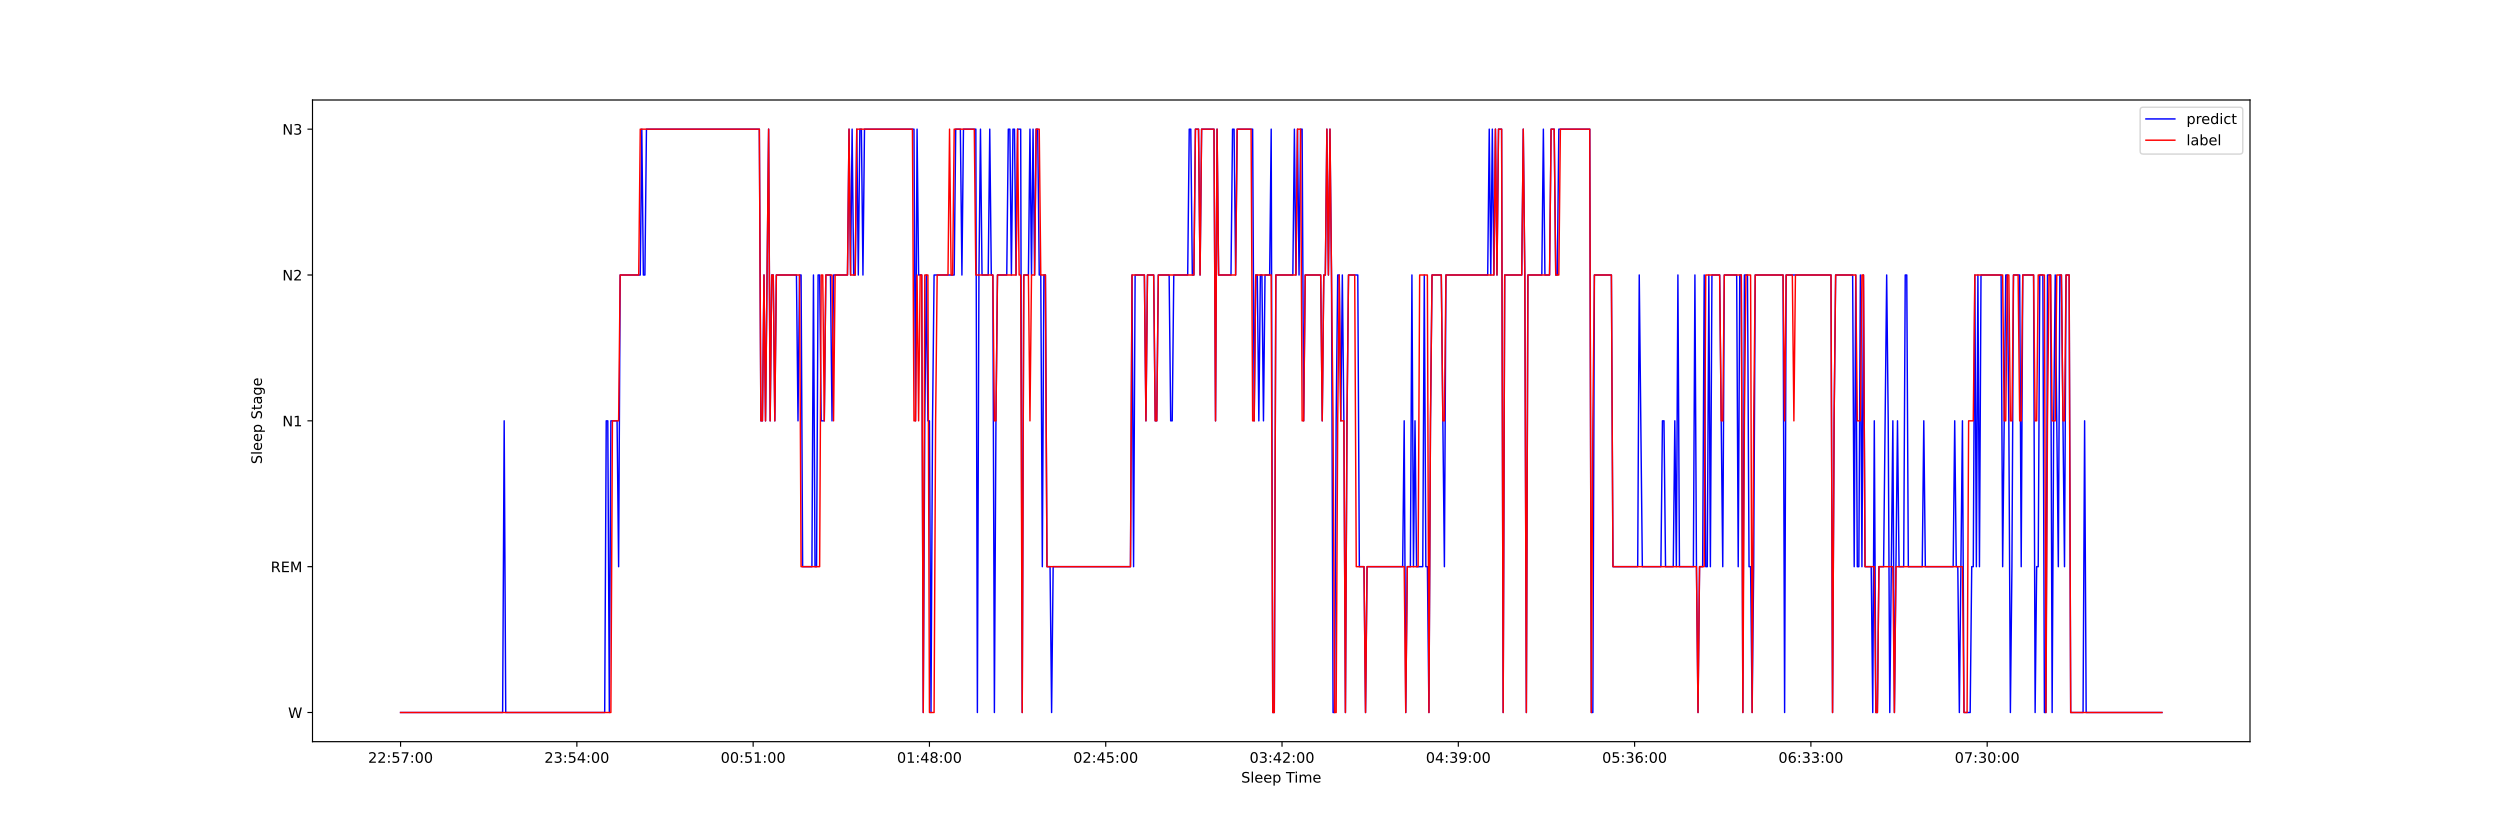 <?xml version="1.0" encoding="utf-8" standalone="no"?>
<!DOCTYPE svg PUBLIC "-//W3C//DTD SVG 1.1//EN"
  "http://www.w3.org/Graphics/SVG/1.1/DTD/svg11.dtd">
<!-- Created with matplotlib (https://matplotlib.org/) -->
<svg height="576pt" version="1.1" viewBox="0 0 1728 576" width="1728pt" xmlns="http://www.w3.org/2000/svg" xmlns:xlink="http://www.w3.org/1999/xlink">
 <defs>
  <style type="text/css">*{stroke-linecap:butt;stroke-linejoin:round;}</style>
 </defs>
 <g id="figure_1">
  <g id="patch_1">
   <path d="M 0 576 
L 1728 576 
L 1728 0 
L 0 0 
z
" style="fill:#ffffff;"/>
  </g>
  <g id="axes_1">
   <g id="patch_2">
    <path d="M 216 512.64 
L 1555.2 512.64 
L 1555.2 69.12 
L 216 69.12 
z
" style="fill:#ffffff;"/>
   </g>
   <g id="matplotlib.axis_1">
    <g id="xtick_1">
     <g id="line2d_1">
      <defs>
       <path d="M 0 0 
L 0 3.5 
" id="m6df518c365" style="stroke:#000000;stroke-width:0.8;"/>
      </defs>
      <g>
       <use style="stroke:#000000;stroke-width:0.8;" x="276.873" xlink:href="#m6df518c365" y="512.64"/>
      </g>
     </g>
     <g id="text_1">
      <!-- 22:57:00 -->
      <g transform="translate(254.416 527.238)scale(0.1 -0.1)">
       <defs>
        <path d="M 19.188 8.297 
L 53.609 8.297 
L 53.609 0 
L 7.328 0 
L 7.328 8.297 
Q 12.938 14.109 22.625 23.891 
Q 32.328 33.688 34.812 36.531 
Q 39.547 41.844 41.422 45.531 
Q 43.312 49.219 43.312 52.781 
Q 43.312 58.594 39.234 62.25 
Q 35.156 65.922 28.609 65.922 
Q 23.969 65.922 18.812 64.312 
Q 13.672 62.703 7.812 59.422 
L 7.812 69.391 
Q 13.766 71.781 18.938 73 
Q 24.125 74.219 28.422 74.219 
Q 39.75 74.219 46.484 68.547 
Q 53.219 62.891 53.219 53.422 
Q 53.219 48.922 51.531 44.891 
Q 49.859 40.875 45.406 35.406 
Q 44.188 33.984 37.641 27.219 
Q 31.109 20.453 19.188 8.297 
z
" id="DejaVuSans-50"/>
        <path d="M 11.719 12.406 
L 22.016 12.406 
L 22.016 0 
L 11.719 0 
z
M 11.719 51.703 
L 22.016 51.703 
L 22.016 39.312 
L 11.719 39.312 
z
" id="DejaVuSans-58"/>
        <path d="M 10.797 72.906 
L 49.516 72.906 
L 49.516 64.594 
L 19.828 64.594 
L 19.828 46.734 
Q 21.969 47.469 24.109 47.828 
Q 26.266 48.188 28.422 48.188 
Q 40.625 48.188 47.75 41.5 
Q 54.891 34.812 54.891 23.391 
Q 54.891 11.625 47.562 5.094 
Q 40.234 -1.422 26.906 -1.422 
Q 22.312 -1.422 17.547 -0.641 
Q 12.797 0.141 7.719 1.703 
L 7.719 11.625 
Q 12.109 9.234 16.797 8.062 
Q 21.484 6.891 26.703 6.891 
Q 35.156 6.891 40.078 11.328 
Q 45.016 15.766 45.016 23.391 
Q 45.016 31 40.078 35.438 
Q 35.156 39.891 26.703 39.891 
Q 22.75 39.891 18.812 39.016 
Q 14.891 38.141 10.797 36.281 
z
" id="DejaVuSans-53"/>
        <path d="M 8.203 72.906 
L 55.078 72.906 
L 55.078 68.703 
L 28.609 0 
L 18.312 0 
L 43.219 64.594 
L 8.203 64.594 
z
" id="DejaVuSans-55"/>
        <path d="M 31.781 66.406 
Q 24.172 66.406 20.328 58.906 
Q 16.5 51.422 16.5 36.375 
Q 16.5 21.391 20.328 13.891 
Q 24.172 6.391 31.781 6.391 
Q 39.453 6.391 43.281 13.891 
Q 47.125 21.391 47.125 36.375 
Q 47.125 51.422 43.281 58.906 
Q 39.453 66.406 31.781 66.406 
z
M 31.781 74.219 
Q 44.047 74.219 50.516 64.516 
Q 56.984 54.828 56.984 36.375 
Q 56.984 17.969 50.516 8.266 
Q 44.047 -1.422 31.781 -1.422 
Q 19.531 -1.422 13.062 8.266 
Q 6.594 17.969 6.594 36.375 
Q 6.594 54.828 13.062 64.516 
Q 19.531 74.219 31.781 74.219 
z
" id="DejaVuSans-48"/>
       </defs>
       <use xlink:href="#DejaVuSans-50"/>
       <use x="63.623" xlink:href="#DejaVuSans-50"/>
       <use x="127.246" xlink:href="#DejaVuSans-58"/>
       <use x="160.938" xlink:href="#DejaVuSans-53"/>
       <use x="224.561" xlink:href="#DejaVuSans-55"/>
       <use x="288.184" xlink:href="#DejaVuSans-58"/>
       <use x="321.875" xlink:href="#DejaVuSans-48"/>
       <use x="385.498" xlink:href="#DejaVuSans-48"/>
      </g>
     </g>
    </g>
    <g id="xtick_2">
     <g id="line2d_2">
      <g>
       <use style="stroke:#000000;stroke-width:0.8;" x="398.725" xlink:href="#m6df518c365" y="512.64"/>
      </g>
     </g>
     <g id="text_2">
      <!-- 23:54:00 -->
      <g transform="translate(376.269 527.238)scale(0.1 -0.1)">
       <defs>
        <path d="M 40.578 39.312 
Q 47.656 37.797 51.625 33 
Q 55.609 28.219 55.609 21.188 
Q 55.609 10.406 48.188 4.484 
Q 40.766 -1.422 27.094 -1.422 
Q 22.516 -1.422 17.656 -0.516 
Q 12.797 0.391 7.625 2.203 
L 7.625 11.719 
Q 11.719 9.328 16.594 8.109 
Q 21.484 6.891 26.812 6.891 
Q 36.078 6.891 40.938 10.547 
Q 45.797 14.203 45.797 21.188 
Q 45.797 27.641 41.281 31.266 
Q 36.766 34.906 28.719 34.906 
L 20.219 34.906 
L 20.219 43.016 
L 29.109 43.016 
Q 36.375 43.016 40.234 45.922 
Q 44.094 48.828 44.094 54.297 
Q 44.094 59.906 40.109 62.906 
Q 36.141 65.922 28.719 65.922 
Q 24.656 65.922 20.016 65.031 
Q 15.375 64.156 9.812 62.312 
L 9.812 71.094 
Q 15.438 72.656 20.344 73.438 
Q 25.25 74.219 29.594 74.219 
Q 40.828 74.219 47.359 69.109 
Q 53.906 64.016 53.906 55.328 
Q 53.906 49.266 50.438 45.094 
Q 46.969 40.922 40.578 39.312 
z
" id="DejaVuSans-51"/>
        <path d="M 37.797 64.312 
L 12.891 25.391 
L 37.797 25.391 
z
M 35.203 72.906 
L 47.609 72.906 
L 47.609 25.391 
L 58.016 25.391 
L 58.016 17.188 
L 47.609 17.188 
L 47.609 0 
L 37.797 0 
L 37.797 17.188 
L 4.891 17.188 
L 4.891 26.703 
z
" id="DejaVuSans-52"/>
       </defs>
       <use xlink:href="#DejaVuSans-50"/>
       <use x="63.623" xlink:href="#DejaVuSans-51"/>
       <use x="127.246" xlink:href="#DejaVuSans-58"/>
       <use x="160.938" xlink:href="#DejaVuSans-53"/>
       <use x="224.561" xlink:href="#DejaVuSans-52"/>
       <use x="288.184" xlink:href="#DejaVuSans-58"/>
       <use x="321.875" xlink:href="#DejaVuSans-48"/>
       <use x="385.498" xlink:href="#DejaVuSans-48"/>
      </g>
     </g>
    </g>
    <g id="xtick_3">
     <g id="line2d_3">
      <g>
       <use style="stroke:#000000;stroke-width:0.8;" x="520.577" xlink:href="#m6df518c365" y="512.64"/>
      </g>
     </g>
     <g id="text_3">
      <!-- 00:51:00 -->
      <g transform="translate(498.121 527.238)scale(0.1 -0.1)">
       <defs>
        <path d="M 12.406 8.297 
L 28.516 8.297 
L 28.516 63.922 
L 10.984 60.406 
L 10.984 69.391 
L 28.422 72.906 
L 38.281 72.906 
L 38.281 8.297 
L 54.391 8.297 
L 54.391 0 
L 12.406 0 
z
" id="DejaVuSans-49"/>
       </defs>
       <use xlink:href="#DejaVuSans-48"/>
       <use x="63.623" xlink:href="#DejaVuSans-48"/>
       <use x="127.246" xlink:href="#DejaVuSans-58"/>
       <use x="160.938" xlink:href="#DejaVuSans-53"/>
       <use x="224.561" xlink:href="#DejaVuSans-49"/>
       <use x="288.184" xlink:href="#DejaVuSans-58"/>
       <use x="321.875" xlink:href="#DejaVuSans-48"/>
       <use x="385.498" xlink:href="#DejaVuSans-48"/>
      </g>
     </g>
    </g>
    <g id="xtick_4">
     <g id="line2d_4">
      <g>
       <use style="stroke:#000000;stroke-width:0.8;" x="642.43" xlink:href="#m6df518c365" y="512.64"/>
      </g>
     </g>
     <g id="text_4">
      <!-- 01:48:00 -->
      <g transform="translate(619.974 527.238)scale(0.1 -0.1)">
       <defs>
        <path d="M 31.781 34.625 
Q 24.75 34.625 20.719 30.859 
Q 16.703 27.094 16.703 20.516 
Q 16.703 13.922 20.719 10.156 
Q 24.75 6.391 31.781 6.391 
Q 38.812 6.391 42.859 10.172 
Q 46.922 13.969 46.922 20.516 
Q 46.922 27.094 42.891 30.859 
Q 38.875 34.625 31.781 34.625 
z
M 21.922 38.812 
Q 15.578 40.375 12.031 44.719 
Q 8.5 49.078 8.5 55.328 
Q 8.5 64.062 14.719 69.141 
Q 20.953 74.219 31.781 74.219 
Q 42.672 74.219 48.875 69.141 
Q 55.078 64.062 55.078 55.328 
Q 55.078 49.078 51.531 44.719 
Q 48 40.375 41.703 38.812 
Q 48.828 37.156 52.797 32.312 
Q 56.781 27.484 56.781 20.516 
Q 56.781 9.906 50.312 4.234 
Q 43.844 -1.422 31.781 -1.422 
Q 19.734 -1.422 13.25 4.234 
Q 6.781 9.906 6.781 20.516 
Q 6.781 27.484 10.781 32.312 
Q 14.797 37.156 21.922 38.812 
z
M 18.312 54.391 
Q 18.312 48.734 21.844 45.562 
Q 25.391 42.391 31.781 42.391 
Q 38.141 42.391 41.719 45.562 
Q 45.312 48.734 45.312 54.391 
Q 45.312 60.062 41.719 63.234 
Q 38.141 66.406 31.781 66.406 
Q 25.391 66.406 21.844 63.234 
Q 18.312 60.062 18.312 54.391 
z
" id="DejaVuSans-56"/>
       </defs>
       <use xlink:href="#DejaVuSans-48"/>
       <use x="63.623" xlink:href="#DejaVuSans-49"/>
       <use x="127.246" xlink:href="#DejaVuSans-58"/>
       <use x="160.938" xlink:href="#DejaVuSans-52"/>
       <use x="224.561" xlink:href="#DejaVuSans-56"/>
       <use x="288.184" xlink:href="#DejaVuSans-58"/>
       <use x="321.875" xlink:href="#DejaVuSans-48"/>
       <use x="385.498" xlink:href="#DejaVuSans-48"/>
      </g>
     </g>
    </g>
    <g id="xtick_5">
     <g id="line2d_5">
      <g>
       <use style="stroke:#000000;stroke-width:0.8;" x="764.282" xlink:href="#m6df518c365" y="512.64"/>
      </g>
     </g>
     <g id="text_5">
      <!-- 02:45:00 -->
      <g transform="translate(741.826 527.238)scale(0.1 -0.1)">
       <use xlink:href="#DejaVuSans-48"/>
       <use x="63.623" xlink:href="#DejaVuSans-50"/>
       <use x="127.246" xlink:href="#DejaVuSans-58"/>
       <use x="160.938" xlink:href="#DejaVuSans-52"/>
       <use x="224.561" xlink:href="#DejaVuSans-53"/>
       <use x="288.184" xlink:href="#DejaVuSans-58"/>
       <use x="321.875" xlink:href="#DejaVuSans-48"/>
       <use x="385.498" xlink:href="#DejaVuSans-48"/>
      </g>
     </g>
    </g>
    <g id="xtick_6">
     <g id="line2d_6">
      <g>
       <use style="stroke:#000000;stroke-width:0.8;" x="886.134" xlink:href="#m6df518c365" y="512.64"/>
      </g>
     </g>
     <g id="text_6">
      <!-- 03:42:00 -->
      <g transform="translate(863.678 527.238)scale(0.1 -0.1)">
       <use xlink:href="#DejaVuSans-48"/>
       <use x="63.623" xlink:href="#DejaVuSans-51"/>
       <use x="127.246" xlink:href="#DejaVuSans-58"/>
       <use x="160.938" xlink:href="#DejaVuSans-52"/>
       <use x="224.561" xlink:href="#DejaVuSans-50"/>
       <use x="288.184" xlink:href="#DejaVuSans-58"/>
       <use x="321.875" xlink:href="#DejaVuSans-48"/>
       <use x="385.498" xlink:href="#DejaVuSans-48"/>
      </g>
     </g>
    </g>
    <g id="xtick_7">
     <g id="line2d_7">
      <g>
       <use style="stroke:#000000;stroke-width:0.8;" x="1007.987" xlink:href="#m6df518c365" y="512.64"/>
      </g>
     </g>
     <g id="text_7">
      <!-- 04:39:00 -->
      <g transform="translate(985.531 527.238)scale(0.1 -0.1)">
       <defs>
        <path d="M 10.984 1.516 
L 10.984 10.5 
Q 14.703 8.734 18.5 7.812 
Q 22.312 6.891 25.984 6.891 
Q 35.75 6.891 40.891 13.453 
Q 46.047 20.016 46.781 33.406 
Q 43.953 29.203 39.594 26.953 
Q 35.25 24.703 29.984 24.703 
Q 19.047 24.703 12.672 31.312 
Q 6.297 37.938 6.297 49.422 
Q 6.297 60.641 12.938 67.422 
Q 19.578 74.219 30.609 74.219 
Q 43.266 74.219 49.922 64.516 
Q 56.594 54.828 56.594 36.375 
Q 56.594 19.141 48.406 8.859 
Q 40.234 -1.422 26.422 -1.422 
Q 22.703 -1.422 18.891 -0.688 
Q 15.094 0.047 10.984 1.516 
z
M 30.609 32.422 
Q 37.25 32.422 41.125 36.953 
Q 45.016 41.5 45.016 49.422 
Q 45.016 57.281 41.125 61.844 
Q 37.25 66.406 30.609 66.406 
Q 23.969 66.406 20.094 61.844 
Q 16.219 57.281 16.219 49.422 
Q 16.219 41.5 20.094 36.953 
Q 23.969 32.422 30.609 32.422 
z
" id="DejaVuSans-57"/>
       </defs>
       <use xlink:href="#DejaVuSans-48"/>
       <use x="63.623" xlink:href="#DejaVuSans-52"/>
       <use x="127.246" xlink:href="#DejaVuSans-58"/>
       <use x="160.938" xlink:href="#DejaVuSans-51"/>
       <use x="224.561" xlink:href="#DejaVuSans-57"/>
       <use x="288.184" xlink:href="#DejaVuSans-58"/>
       <use x="321.875" xlink:href="#DejaVuSans-48"/>
       <use x="385.498" xlink:href="#DejaVuSans-48"/>
      </g>
     </g>
    </g>
    <g id="xtick_8">
     <g id="line2d_8">
      <g>
       <use style="stroke:#000000;stroke-width:0.8;" x="1129.839" xlink:href="#m6df518c365" y="512.64"/>
      </g>
     </g>
     <g id="text_8">
      <!-- 05:36:00 -->
      <g transform="translate(1107.383 527.238)scale(0.1 -0.1)">
       <defs>
        <path d="M 33.016 40.375 
Q 26.375 40.375 22.484 35.828 
Q 18.609 31.297 18.609 23.391 
Q 18.609 15.531 22.484 10.953 
Q 26.375 6.391 33.016 6.391 
Q 39.656 6.391 43.531 10.953 
Q 47.406 15.531 47.406 23.391 
Q 47.406 31.297 43.531 35.828 
Q 39.656 40.375 33.016 40.375 
z
M 52.594 71.297 
L 52.594 62.312 
Q 48.875 64.062 45.094 64.984 
Q 41.312 65.922 37.594 65.922 
Q 27.828 65.922 22.672 59.328 
Q 17.531 52.734 16.797 39.406 
Q 19.672 43.656 24.016 45.922 
Q 28.375 48.188 33.594 48.188 
Q 44.578 48.188 50.953 41.516 
Q 57.328 34.859 57.328 23.391 
Q 57.328 12.156 50.688 5.359 
Q 44.047 -1.422 33.016 -1.422 
Q 20.359 -1.422 13.672 8.266 
Q 6.984 17.969 6.984 36.375 
Q 6.984 53.656 15.188 63.938 
Q 23.391 74.219 37.203 74.219 
Q 40.922 74.219 44.703 73.484 
Q 48.484 72.75 52.594 71.297 
z
" id="DejaVuSans-54"/>
       </defs>
       <use xlink:href="#DejaVuSans-48"/>
       <use x="63.623" xlink:href="#DejaVuSans-53"/>
       <use x="127.246" xlink:href="#DejaVuSans-58"/>
       <use x="160.938" xlink:href="#DejaVuSans-51"/>
       <use x="224.561" xlink:href="#DejaVuSans-54"/>
       <use x="288.184" xlink:href="#DejaVuSans-58"/>
       <use x="321.875" xlink:href="#DejaVuSans-48"/>
       <use x="385.498" xlink:href="#DejaVuSans-48"/>
      </g>
     </g>
    </g>
    <g id="xtick_9">
     <g id="line2d_9">
      <g>
       <use style="stroke:#000000;stroke-width:0.8;" x="1251.691" xlink:href="#m6df518c365" y="512.64"/>
      </g>
     </g>
     <g id="text_9">
      <!-- 06:33:00 -->
      <g transform="translate(1229.235 527.238)scale(0.1 -0.1)">
       <use xlink:href="#DejaVuSans-48"/>
       <use x="63.623" xlink:href="#DejaVuSans-54"/>
       <use x="127.246" xlink:href="#DejaVuSans-58"/>
       <use x="160.938" xlink:href="#DejaVuSans-51"/>
       <use x="224.561" xlink:href="#DejaVuSans-51"/>
       <use x="288.184" xlink:href="#DejaVuSans-58"/>
       <use x="321.875" xlink:href="#DejaVuSans-48"/>
       <use x="385.498" xlink:href="#DejaVuSans-48"/>
      </g>
     </g>
    </g>
    <g id="xtick_10">
     <g id="line2d_10">
      <g>
       <use style="stroke:#000000;stroke-width:0.8;" x="1373.544" xlink:href="#m6df518c365" y="512.64"/>
      </g>
     </g>
     <g id="text_10">
      <!-- 07:30:00 -->
      <g transform="translate(1351.088 527.238)scale(0.1 -0.1)">
       <use xlink:href="#DejaVuSans-48"/>
       <use x="63.623" xlink:href="#DejaVuSans-55"/>
       <use x="127.246" xlink:href="#DejaVuSans-58"/>
       <use x="160.938" xlink:href="#DejaVuSans-51"/>
       <use x="224.561" xlink:href="#DejaVuSans-48"/>
       <use x="288.184" xlink:href="#DejaVuSans-58"/>
       <use x="321.875" xlink:href="#DejaVuSans-48"/>
       <use x="385.498" xlink:href="#DejaVuSans-48"/>
      </g>
     </g>
    </g>
    <g id="text_11">
     <!-- Sleep Time -->
     <g transform="translate(857.887 540.917)scale(0.1 -0.1)">
      <defs>
       <path d="M 53.516 70.516 
L 53.516 60.891 
Q 47.906 63.578 42.922 64.891 
Q 37.938 66.219 33.297 66.219 
Q 25.25 66.219 20.875 63.094 
Q 16.5 59.969 16.5 54.203 
Q 16.5 49.359 19.406 46.891 
Q 22.312 44.438 30.422 42.922 
L 36.375 41.703 
Q 47.406 39.594 52.656 34.297 
Q 57.906 29 57.906 20.125 
Q 57.906 9.516 50.797 4.047 
Q 43.703 -1.422 29.984 -1.422 
Q 24.812 -1.422 18.969 -0.25 
Q 13.141 0.922 6.891 3.219 
L 6.891 13.375 
Q 12.891 10.016 18.656 8.297 
Q 24.422 6.594 29.984 6.594 
Q 38.422 6.594 43.016 9.906 
Q 47.609 13.234 47.609 19.391 
Q 47.609 24.75 44.312 27.781 
Q 41.016 30.812 33.5 32.328 
L 27.484 33.5 
Q 16.453 35.688 11.516 40.375 
Q 6.594 45.062 6.594 53.422 
Q 6.594 63.094 13.406 68.656 
Q 20.219 74.219 32.172 74.219 
Q 37.312 74.219 42.625 73.281 
Q 47.953 72.359 53.516 70.516 
z
" id="DejaVuSans-83"/>
       <path d="M 9.422 75.984 
L 18.406 75.984 
L 18.406 0 
L 9.422 0 
z
" id="DejaVuSans-108"/>
       <path d="M 56.203 29.594 
L 56.203 25.203 
L 14.891 25.203 
Q 15.484 15.922 20.484 11.062 
Q 25.484 6.203 34.422 6.203 
Q 39.594 6.203 44.453 7.469 
Q 49.312 8.734 54.109 11.281 
L 54.109 2.781 
Q 49.266 0.734 44.188 -0.344 
Q 39.109 -1.422 33.891 -1.422 
Q 20.797 -1.422 13.156 6.188 
Q 5.516 13.812 5.516 26.812 
Q 5.516 40.234 12.766 48.109 
Q 20.016 56 32.328 56 
Q 43.359 56 49.781 48.891 
Q 56.203 41.797 56.203 29.594 
z
M 47.219 32.234 
Q 47.125 39.594 43.094 43.984 
Q 39.062 48.391 32.422 48.391 
Q 24.906 48.391 20.391 44.141 
Q 15.875 39.891 15.188 32.172 
z
" id="DejaVuSans-101"/>
       <path d="M 18.109 8.203 
L 18.109 -20.797 
L 9.078 -20.797 
L 9.078 54.688 
L 18.109 54.688 
L 18.109 46.391 
Q 20.953 51.266 25.266 53.625 
Q 29.594 56 35.594 56 
Q 45.562 56 51.781 48.094 
Q 58.016 40.188 58.016 27.297 
Q 58.016 14.406 51.781 6.484 
Q 45.562 -1.422 35.594 -1.422 
Q 29.594 -1.422 25.266 0.953 
Q 20.953 3.328 18.109 8.203 
z
M 48.688 27.297 
Q 48.688 37.203 44.609 42.844 
Q 40.531 48.484 33.406 48.484 
Q 26.266 48.484 22.188 42.844 
Q 18.109 37.203 18.109 27.297 
Q 18.109 17.391 22.188 11.75 
Q 26.266 6.109 33.406 6.109 
Q 40.531 6.109 44.609 11.75 
Q 48.688 17.391 48.688 27.297 
z
" id="DejaVuSans-112"/>
       <path id="DejaVuSans-32"/>
       <path d="M -0.297 72.906 
L 61.375 72.906 
L 61.375 64.594 
L 35.5 64.594 
L 35.5 0 
L 25.594 0 
L 25.594 64.594 
L -0.297 64.594 
z
" id="DejaVuSans-84"/>
       <path d="M 9.422 54.688 
L 18.406 54.688 
L 18.406 0 
L 9.422 0 
z
M 9.422 75.984 
L 18.406 75.984 
L 18.406 64.594 
L 9.422 64.594 
z
" id="DejaVuSans-105"/>
       <path d="M 52 44.188 
Q 55.375 50.25 60.062 53.125 
Q 64.75 56 71.094 56 
Q 79.641 56 84.281 50.016 
Q 88.922 44.047 88.922 33.016 
L 88.922 0 
L 79.891 0 
L 79.891 32.719 
Q 79.891 40.578 77.094 44.375 
Q 74.312 48.188 68.609 48.188 
Q 61.625 48.188 57.562 43.547 
Q 53.516 38.922 53.516 30.906 
L 53.516 0 
L 44.484 0 
L 44.484 32.719 
Q 44.484 40.625 41.703 44.406 
Q 38.922 48.188 33.109 48.188 
Q 26.219 48.188 22.156 43.531 
Q 18.109 38.875 18.109 30.906 
L 18.109 0 
L 9.078 0 
L 9.078 54.688 
L 18.109 54.688 
L 18.109 46.188 
Q 21.188 51.219 25.484 53.609 
Q 29.781 56 35.688 56 
Q 41.656 56 45.828 52.969 
Q 50 49.953 52 44.188 
z
" id="DejaVuSans-109"/>
      </defs>
      <use xlink:href="#DejaVuSans-83"/>
      <use x="63.477" xlink:href="#DejaVuSans-108"/>
      <use x="91.26" xlink:href="#DejaVuSans-101"/>
      <use x="152.783" xlink:href="#DejaVuSans-101"/>
      <use x="214.307" xlink:href="#DejaVuSans-112"/>
      <use x="277.783" xlink:href="#DejaVuSans-32"/>
      <use x="309.57" xlink:href="#DejaVuSans-84"/>
      <use x="367.529" xlink:href="#DejaVuSans-105"/>
      <use x="395.312" xlink:href="#DejaVuSans-109"/>
      <use x="492.725" xlink:href="#DejaVuSans-101"/>
     </g>
    </g>
   </g>
   <g id="matplotlib.axis_2">
    <g id="ytick_1">
     <g id="line2d_11">
      <defs>
       <path d="M 0 0 
L -3.5 0 
" id="m8942ebd4b1" style="stroke:#000000;stroke-width:0.8;"/>
      </defs>
      <g>
       <use style="stroke:#000000;stroke-width:0.8;" x="216" xlink:href="#m8942ebd4b1" y="492.48"/>
      </g>
     </g>
     <g id="text_12">
      <!-- W -->
      <g transform="translate(199.113 496.279)scale(0.1 -0.1)">
       <defs>
        <path d="M 3.328 72.906 
L 13.281 72.906 
L 28.609 11.281 
L 43.891 72.906 
L 54.984 72.906 
L 70.312 11.281 
L 85.594 72.906 
L 95.609 72.906 
L 77.297 0 
L 64.891 0 
L 49.516 63.281 
L 33.984 0 
L 21.578 0 
z
" id="DejaVuSans-87"/>
       </defs>
       <use xlink:href="#DejaVuSans-87"/>
      </g>
     </g>
    </g>
    <g id="ytick_2">
     <g id="line2d_12">
      <g>
       <use style="stroke:#000000;stroke-width:0.8;" x="216" xlink:href="#m8942ebd4b1" y="391.68"/>
      </g>
     </g>
     <g id="text_13">
      <!-- REM -->
      <g transform="translate(187.105 395.479)scale(0.1 -0.1)">
       <defs>
        <path d="M 44.391 34.188 
Q 47.562 33.109 50.562 29.594 
Q 53.562 26.078 56.594 19.922 
L 66.609 0 
L 56 0 
L 46.688 18.703 
Q 43.062 26.031 39.672 28.422 
Q 36.281 30.812 30.422 30.812 
L 19.672 30.812 
L 19.672 0 
L 9.812 0 
L 9.812 72.906 
L 32.078 72.906 
Q 44.578 72.906 50.734 67.672 
Q 56.891 62.453 56.891 51.906 
Q 56.891 45.016 53.688 40.469 
Q 50.484 35.938 44.391 34.188 
z
M 19.672 64.797 
L 19.672 38.922 
L 32.078 38.922 
Q 39.203 38.922 42.844 42.219 
Q 46.484 45.516 46.484 51.906 
Q 46.484 58.297 42.844 61.547 
Q 39.203 64.797 32.078 64.797 
z
" id="DejaVuSans-82"/>
        <path d="M 9.812 72.906 
L 55.906 72.906 
L 55.906 64.594 
L 19.672 64.594 
L 19.672 43.016 
L 54.391 43.016 
L 54.391 34.719 
L 19.672 34.719 
L 19.672 8.297 
L 56.781 8.297 
L 56.781 0 
L 9.812 0 
z
" id="DejaVuSans-69"/>
        <path d="M 9.812 72.906 
L 24.516 72.906 
L 43.109 23.297 
L 61.812 72.906 
L 76.516 72.906 
L 76.516 0 
L 66.891 0 
L 66.891 64.016 
L 48.094 14.016 
L 38.188 14.016 
L 19.391 64.016 
L 19.391 0 
L 9.812 0 
z
" id="DejaVuSans-77"/>
       </defs>
       <use xlink:href="#DejaVuSans-82"/>
       <use x="69.482" xlink:href="#DejaVuSans-69"/>
       <use x="132.666" xlink:href="#DejaVuSans-77"/>
      </g>
     </g>
    </g>
    <g id="ytick_3">
     <g id="line2d_13">
      <g>
       <use style="stroke:#000000;stroke-width:0.8;" x="216" xlink:href="#m8942ebd4b1" y="290.88"/>
      </g>
     </g>
     <g id="text_14">
      <!-- N1 -->
      <g transform="translate(195.156 294.679)scale(0.1 -0.1)">
       <defs>
        <path d="M 9.812 72.906 
L 23.094 72.906 
L 55.422 11.922 
L 55.422 72.906 
L 64.984 72.906 
L 64.984 0 
L 51.703 0 
L 19.391 60.984 
L 19.391 0 
L 9.812 0 
z
" id="DejaVuSans-78"/>
       </defs>
       <use xlink:href="#DejaVuSans-78"/>
       <use x="74.805" xlink:href="#DejaVuSans-49"/>
      </g>
     </g>
    </g>
    <g id="ytick_4">
     <g id="line2d_14">
      <g>
       <use style="stroke:#000000;stroke-width:0.8;" x="216" xlink:href="#m8942ebd4b1" y="190.08"/>
      </g>
     </g>
     <g id="text_15">
      <!-- N2 -->
      <g transform="translate(195.156 193.879)scale(0.1 -0.1)">
       <use xlink:href="#DejaVuSans-78"/>
       <use x="74.805" xlink:href="#DejaVuSans-50"/>
      </g>
     </g>
    </g>
    <g id="ytick_5">
     <g id="line2d_15">
      <g>
       <use style="stroke:#000000;stroke-width:0.8;" x="216" xlink:href="#m8942ebd4b1" y="89.28"/>
      </g>
     </g>
     <g id="text_16">
      <!-- N3 -->
      <g transform="translate(195.156 93.079)scale(0.1 -0.1)">
       <use xlink:href="#DejaVuSans-78"/>
       <use x="74.805" xlink:href="#DejaVuSans-51"/>
      </g>
     </g>
    </g>
    <g id="text_17">
     <!-- Sleep Stage -->
     <g transform="translate(181.025 320.809)rotate(-90)scale(0.1 -0.1)">
      <defs>
       <path d="M 18.312 70.219 
L 18.312 54.688 
L 36.812 54.688 
L 36.812 47.703 
L 18.312 47.703 
L 18.312 18.016 
Q 18.312 11.328 20.141 9.422 
Q 21.969 7.516 27.594 7.516 
L 36.812 7.516 
L 36.812 0 
L 27.594 0 
Q 17.188 0 13.234 3.875 
Q 9.281 7.766 9.281 18.016 
L 9.281 47.703 
L 2.688 47.703 
L 2.688 54.688 
L 9.281 54.688 
L 9.281 70.219 
z
" id="DejaVuSans-116"/>
       <path d="M 34.281 27.484 
Q 23.391 27.484 19.188 25 
Q 14.984 22.516 14.984 16.5 
Q 14.984 11.719 18.141 8.906 
Q 21.297 6.109 26.703 6.109 
Q 34.188 6.109 38.703 11.406 
Q 43.219 16.703 43.219 25.484 
L 43.219 27.484 
z
M 52.203 31.203 
L 52.203 0 
L 43.219 0 
L 43.219 8.297 
Q 40.141 3.328 35.547 0.953 
Q 30.953 -1.422 24.312 -1.422 
Q 15.922 -1.422 10.953 3.297 
Q 6 8.016 6 15.922 
Q 6 25.141 12.172 29.828 
Q 18.359 34.516 30.609 34.516 
L 43.219 34.516 
L 43.219 35.406 
Q 43.219 41.609 39.141 45 
Q 35.062 48.391 27.688 48.391 
Q 23 48.391 18.547 47.266 
Q 14.109 46.141 10.016 43.891 
L 10.016 52.203 
Q 14.938 54.109 19.578 55.047 
Q 24.219 56 28.609 56 
Q 40.484 56 46.344 49.844 
Q 52.203 43.703 52.203 31.203 
z
" id="DejaVuSans-97"/>
       <path d="M 45.406 27.984 
Q 45.406 37.75 41.375 43.109 
Q 37.359 48.484 30.078 48.484 
Q 22.859 48.484 18.828 43.109 
Q 14.797 37.75 14.797 27.984 
Q 14.797 18.266 18.828 12.891 
Q 22.859 7.516 30.078 7.516 
Q 37.359 7.516 41.375 12.891 
Q 45.406 18.266 45.406 27.984 
z
M 54.391 6.781 
Q 54.391 -7.172 48.188 -13.984 
Q 42 -20.797 29.203 -20.797 
Q 24.469 -20.797 20.266 -20.094 
Q 16.062 -19.391 12.109 -17.922 
L 12.109 -9.188 
Q 16.062 -11.328 19.922 -12.344 
Q 23.781 -13.375 27.781 -13.375 
Q 36.625 -13.375 41.016 -8.766 
Q 45.406 -4.156 45.406 5.172 
L 45.406 9.625 
Q 42.625 4.781 38.281 2.391 
Q 33.938 0 27.875 0 
Q 17.828 0 11.672 7.656 
Q 5.516 15.328 5.516 27.984 
Q 5.516 40.672 11.672 48.328 
Q 17.828 56 27.875 56 
Q 33.938 56 38.281 53.609 
Q 42.625 51.219 45.406 46.391 
L 45.406 54.688 
L 54.391 54.688 
z
" id="DejaVuSans-103"/>
      </defs>
      <use xlink:href="#DejaVuSans-83"/>
      <use x="63.477" xlink:href="#DejaVuSans-108"/>
      <use x="91.26" xlink:href="#DejaVuSans-101"/>
      <use x="152.783" xlink:href="#DejaVuSans-101"/>
      <use x="214.307" xlink:href="#DejaVuSans-112"/>
      <use x="277.783" xlink:href="#DejaVuSans-32"/>
      <use x="309.57" xlink:href="#DejaVuSans-83"/>
      <use x="373.047" xlink:href="#DejaVuSans-116"/>
      <use x="412.256" xlink:href="#DejaVuSans-97"/>
      <use x="473.535" xlink:href="#DejaVuSans-103"/>
      <use x="537.012" xlink:href="#DejaVuSans-101"/>
     </g>
    </g>
   </g>
   <g id="line2d_16">
    <path clip-path="url(#p6635a4439a)" d="M 276.873 492.48 
L 347.419 492.48 
L 348.488 290.88 
L 349.557 492.48 
L 417.965 492.48 
L 419.034 290.88 
L 420.103 290.88 
L 421.172 492.48 
L 422.24 290.88 
L 426.516 290.88 
L 427.585 391.68 
L 428.654 190.08 
L 442.549 190.08 
L 443.618 89.28 
L 444.687 190.08 
L 445.756 190.08 
L 446.825 89.28 
L 524.853 89.28 
L 525.922 290.88 
L 526.991 290.88 
L 528.06 190.08 
L 529.128 290.88 
L 531.266 89.28 
L 532.335 290.88 
L 533.404 190.08 
L 534.473 190.08 
L 535.542 290.88 
L 536.611 190.08 
L 550.506 190.08 
L 551.575 290.88 
L 552.644 190.08 
L 553.713 190.08 
L 554.782 391.68 
L 561.195 391.68 
L 562.264 190.08 
L 563.333 391.68 
L 564.402 391.68 
L 565.47 190.08 
L 566.539 190.08 
L 567.608 290.88 
L 569.746 290.88 
L 570.815 190.08 
L 574.021 190.08 
L 575.09 290.88 
L 576.159 190.08 
L 585.779 190.08 
L 586.848 89.28 
L 587.917 190.08 
L 588.986 89.28 
L 590.055 190.08 
L 591.124 190.08 
L 592.192 89.28 
L 593.261 190.08 
L 594.33 89.28 
L 595.399 89.28 
L 596.468 190.08 
L 597.537 89.28 
L 631.741 89.28 
L 632.81 290.88 
L 633.879 89.28 
L 634.948 190.08 
L 637.085 190.08 
L 638.154 492.48 
L 639.223 290.88 
L 640.292 190.08 
L 641.361 290.88 
L 642.43 290.88 
L 643.499 492.48 
L 644.568 290.88 
L 645.636 190.08 
L 659.532 190.08 
L 660.601 89.28 
L 663.807 89.28 
L 664.876 190.08 
L 665.945 89.28 
L 674.496 89.28 
L 675.565 492.48 
L 676.634 190.08 
L 677.703 89.28 
L 678.772 190.08 
L 683.047 190.08 
L 684.116 89.28 
L 685.185 190.08 
L 686.254 190.08 
L 687.323 492.48 
L 688.392 290.88 
L 689.46 190.08 
L 695.874 190.08 
L 696.943 89.28 
L 698.012 89.28 
L 699.08 190.08 
L 700.149 89.28 
L 701.218 89.28 
L 702.287 190.08 
L 703.356 89.28 
L 705.494 89.28 
L 706.563 492.48 
L 707.631 190.08 
L 710.838 190.08 
L 711.907 89.28 
L 712.976 190.08 
L 714.045 89.28 
L 715.114 190.08 
L 716.182 89.28 
L 717.251 89.28 
L 718.32 190.08 
L 719.389 190.08 
L 720.458 391.68 
L 721.527 190.08 
L 722.596 190.08 
L 723.665 391.68 
L 725.802 391.68 
L 726.871 492.48 
L 727.94 391.68 
L 781.384 391.68 
L 782.453 190.08 
L 783.522 391.68 
L 784.591 190.08 
L 791.004 190.08 
L 792.073 290.88 
L 793.142 190.08 
L 797.417 190.08 
L 798.486 290.88 
L 799.555 290.88 
L 800.624 190.08 
L 808.106 190.08 
L 809.175 290.88 
L 810.244 290.88 
L 811.313 190.08 
L 820.933 190.08 
L 822.002 89.28 
L 823.071 89.28 
L 824.139 190.08 
L 825.208 190.08 
L 826.277 89.28 
L 828.415 89.28 
L 829.484 190.08 
L 830.553 89.28 
L 839.104 89.28 
L 840.173 290.88 
L 841.241 89.28 
L 842.31 190.08 
L 850.861 190.08 
L 851.93 89.28 
L 852.999 89.28 
L 854.068 190.08 
L 855.137 89.28 
L 865.826 89.28 
L 866.895 290.88 
L 867.963 190.08 
L 869.032 190.08 
L 870.101 290.88 
L 871.17 190.08 
L 872.239 190.08 
L 873.308 290.88 
L 874.377 190.08 
L 877.583 190.08 
L 878.652 89.28 
L 879.721 492.48 
L 880.79 492.48 
L 881.859 190.08 
L 893.617 190.08 
L 894.685 89.28 
L 895.754 190.08 
L 896.823 89.28 
L 897.892 190.08 
L 898.961 89.28 
L 900.03 89.28 
L 901.099 290.88 
L 902.168 190.08 
L 912.856 190.08 
L 913.925 290.88 
L 914.994 190.08 
L 916.063 190.08 
L 917.132 89.28 
L 918.201 190.08 
L 919.27 89.28 
L 920.339 190.08 
L 921.407 492.48 
L 922.476 492.48 
L 923.545 290.88 
L 924.614 190.08 
L 925.683 190.08 
L 926.752 290.88 
L 927.821 190.08 
L 928.89 290.88 
L 929.959 492.48 
L 931.027 290.88 
L 932.096 190.08 
L 938.51 190.08 
L 939.578 391.68 
L 942.785 391.68 
L 943.854 492.48 
L 944.923 391.68 
L 969.507 391.68 
L 970.576 290.88 
L 971.645 492.48 
L 972.714 391.68 
L 974.851 391.68 
L 975.92 190.08 
L 976.989 391.68 
L 978.058 290.88 
L 979.127 391.68 
L 983.403 391.68 
L 984.471 190.08 
L 985.54 391.68 
L 986.609 391.68 
L 987.678 492.48 
L 988.747 290.88 
L 989.816 190.08 
L 996.229 190.08 
L 998.367 391.68 
L 999.436 190.08 
L 1028.296 190.08 
L 1029.364 89.28 
L 1030.433 190.08 
L 1031.502 89.28 
L 1032.571 190.08 
L 1033.64 89.28 
L 1034.709 190.08 
L 1035.778 89.28 
L 1037.915 89.28 
L 1038.984 492.48 
L 1040.053 190.08 
L 1051.811 190.08 
L 1052.88 89.28 
L 1053.949 190.08 
L 1055.018 492.48 
L 1056.086 190.08 
L 1065.706 190.08 
L 1066.775 89.28 
L 1067.844 190.08 
L 1071.051 190.08 
L 1072.12 89.28 
L 1074.257 89.28 
L 1075.326 190.08 
L 1076.395 190.08 
L 1077.464 89.28 
L 1098.842 89.28 
L 1099.91 492.48 
L 1100.979 492.48 
L 1102.048 190.08 
L 1113.806 190.08 
L 1114.875 391.68 
L 1131.977 391.68 
L 1133.046 190.08 
L 1135.184 391.68 
L 1148.01 391.68 
L 1149.079 290.88 
L 1150.148 290.88 
L 1151.217 391.68 
L 1156.561 391.68 
L 1157.63 290.88 
L 1158.699 391.68 
L 1159.768 190.08 
L 1160.837 391.68 
L 1170.457 391.68 
L 1171.525 190.08 
L 1172.594 391.68 
L 1173.663 492.48 
L 1174.732 391.68 
L 1176.87 391.68 
L 1177.939 190.08 
L 1179.008 391.68 
L 1180.076 391.68 
L 1181.145 190.08 
L 1182.214 391.68 
L 1183.283 190.08 
L 1188.628 190.08 
L 1190.765 391.68 
L 1191.834 190.08 
L 1200.385 190.08 
L 1201.454 391.68 
L 1202.523 190.08 
L 1203.592 190.08 
L 1204.661 492.48 
L 1205.73 190.08 
L 1207.867 190.08 
L 1208.936 391.68 
L 1210.005 391.68 
L 1211.074 492.48 
L 1212.143 391.68 
L 1213.212 190.08 
L 1232.452 190.08 
L 1233.521 492.48 
L 1234.589 190.08 
L 1265.587 190.08 
L 1266.656 492.48 
L 1267.725 290.88 
L 1268.794 190.08 
L 1280.551 190.08 
L 1281.62 391.68 
L 1282.689 190.08 
L 1283.758 391.68 
L 1284.827 391.68 
L 1285.896 190.08 
L 1286.965 391.68 
L 1288.033 190.08 
L 1289.102 391.68 
L 1293.378 391.68 
L 1294.447 492.48 
L 1295.516 290.88 
L 1296.584 492.48 
L 1297.653 492.48 
L 1298.722 391.68 
L 1301.929 391.68 
L 1304.067 190.08 
L 1305.135 290.88 
L 1306.204 492.48 
L 1308.342 290.88 
L 1309.411 492.48 
L 1311.549 290.88 
L 1312.618 391.68 
L 1315.824 391.68 
L 1316.893 190.08 
L 1317.962 190.08 
L 1319.031 391.68 
L 1328.651 391.68 
L 1329.72 290.88 
L 1330.789 391.68 
L 1350.028 391.68 
L 1351.097 290.88 
L 1352.166 391.68 
L 1353.235 391.68 
L 1354.304 492.48 
L 1356.442 290.88 
L 1357.511 492.48 
L 1361.786 492.48 
L 1362.855 391.68 
L 1363.924 391.68 
L 1364.993 190.08 
L 1366.062 391.68 
L 1367.131 190.08 
L 1368.199 391.68 
L 1369.268 190.08 
L 1383.164 190.08 
L 1384.233 391.68 
L 1386.37 190.08 
L 1387.439 190.08 
L 1388.508 290.88 
L 1389.577 492.48 
L 1390.646 391.68 
L 1391.715 190.08 
L 1395.99 190.08 
L 1397.059 391.68 
L 1398.128 190.08 
L 1405.61 190.08 
L 1406.679 492.48 
L 1407.748 391.68 
L 1408.817 391.68 
L 1409.886 190.08 
L 1412.023 190.08 
L 1413.092 492.48 
L 1414.161 492.48 
L 1415.23 190.08 
L 1417.368 190.08 
L 1418.437 492.48 
L 1419.506 290.88 
L 1420.575 190.08 
L 1422.712 391.68 
L 1423.781 190.08 
L 1424.85 190.08 
L 1426.988 391.68 
L 1428.057 190.08 
L 1430.194 190.08 
L 1431.263 492.48 
L 1439.814 492.48 
L 1440.883 290.88 
L 1441.952 492.48 
L 1494.327 492.48 
L 1494.327 492.48 
" style="fill:none;stroke:#0000ff;stroke-linecap:square;"/>
   </g>
   <g id="line2d_17">
    <path clip-path="url(#p6635a4439a)" d="M 276.873 492.48 
L 422.24 492.48 
L 423.309 290.88 
L 427.585 290.88 
L 428.654 190.08 
L 441.48 190.08 
L 442.549 89.28 
L 524.853 89.28 
L 525.922 290.88 
L 526.991 290.88 
L 528.06 190.08 
L 529.128 290.88 
L 531.266 89.28 
L 532.335 290.88 
L 533.404 190.08 
L 534.473 190.08 
L 535.542 290.88 
L 536.611 190.08 
L 552.644 190.08 
L 553.713 391.68 
L 566.539 391.68 
L 567.608 190.08 
L 568.677 190.08 
L 569.746 290.88 
L 570.815 190.08 
L 575.09 190.08 
L 576.159 290.88 
L 577.228 190.08 
L 585.779 190.08 
L 586.848 89.28 
L 587.917 190.08 
L 591.124 190.08 
L 592.192 89.28 
L 630.672 89.28 
L 631.741 290.88 
L 632.81 290.88 
L 633.879 190.08 
L 634.948 290.88 
L 636.016 190.08 
L 637.085 190.08 
L 638.154 492.48 
L 639.223 190.08 
L 641.361 190.08 
L 642.43 492.48 
L 645.636 492.48 
L 646.705 290.88 
L 647.774 190.08 
L 655.256 190.08 
L 656.325 89.28 
L 657.394 190.08 
L 658.463 190.08 
L 659.532 89.28 
L 673.427 89.28 
L 674.496 190.08 
L 686.254 190.08 
L 687.323 290.88 
L 688.392 290.88 
L 689.46 190.08 
L 702.287 190.08 
L 703.356 89.28 
L 704.425 190.08 
L 705.494 190.08 
L 706.563 492.48 
L 707.631 190.08 
L 710.838 190.08 
L 711.907 290.88 
L 712.976 190.08 
L 715.114 190.08 
L 716.182 89.28 
L 718.32 89.28 
L 719.389 190.08 
L 722.596 190.08 
L 723.665 391.68 
L 781.384 391.68 
L 782.453 190.08 
L 791.004 190.08 
L 792.073 290.88 
L 793.142 190.08 
L 797.417 190.08 
L 798.486 290.88 
L 799.555 290.88 
L 800.624 190.08 
L 825.208 190.08 
L 826.277 89.28 
L 828.415 89.28 
L 829.484 190.08 
L 830.553 89.28 
L 839.104 89.28 
L 840.173 290.88 
L 841.241 89.28 
L 842.31 190.08 
L 854.068 190.08 
L 855.137 89.28 
L 864.757 89.28 
L 865.826 290.88 
L 866.895 290.88 
L 867.963 190.08 
L 878.652 190.08 
L 879.721 492.48 
L 880.79 492.48 
L 881.859 190.08 
L 895.754 190.08 
L 896.823 89.28 
L 898.961 89.28 
L 900.03 290.88 
L 901.099 290.88 
L 902.168 190.08 
L 912.856 190.08 
L 913.925 290.88 
L 914.994 190.08 
L 916.063 190.08 
L 917.132 89.28 
L 918.201 190.08 
L 919.27 89.28 
L 921.407 290.88 
L 922.476 492.48 
L 923.545 492.48 
L 924.614 290.88 
L 925.683 190.08 
L 926.752 290.88 
L 928.89 290.88 
L 929.959 492.48 
L 931.027 290.88 
L 932.096 190.08 
L 936.372 190.08 
L 937.441 391.68 
L 942.785 391.68 
L 943.854 492.48 
L 944.923 391.68 
L 970.576 391.68 
L 971.645 492.48 
L 972.714 391.68 
L 980.196 391.68 
L 981.265 190.08 
L 986.609 190.08 
L 987.678 492.48 
L 988.747 290.88 
L 989.816 190.08 
L 996.229 190.08 
L 997.298 290.88 
L 998.367 290.88 
L 999.436 190.08 
L 1032.571 190.08 
L 1033.64 89.28 
L 1034.709 190.08 
L 1035.778 89.28 
L 1037.915 89.28 
L 1038.984 492.48 
L 1040.053 190.08 
L 1051.811 190.08 
L 1052.88 89.28 
L 1053.949 190.08 
L 1055.018 492.48 
L 1056.086 190.08 
L 1071.051 190.08 
L 1072.12 89.28 
L 1074.257 89.28 
L 1075.326 190.08 
L 1077.464 190.08 
L 1078.533 89.28 
L 1098.842 89.28 
L 1099.91 492.48 
L 1100.979 290.88 
L 1102.048 190.08 
L 1113.806 190.08 
L 1114.875 391.68 
L 1172.594 391.68 
L 1173.663 492.48 
L 1174.732 391.68 
L 1177.939 391.68 
L 1179.008 190.08 
L 1188.628 190.08 
L 1189.696 290.88 
L 1190.765 290.88 
L 1191.834 190.08 
L 1203.592 190.08 
L 1204.661 492.48 
L 1205.73 290.88 
L 1206.798 190.08 
L 1210.005 190.08 
L 1211.074 492.48 
L 1212.143 290.88 
L 1213.212 190.08 
L 1232.452 190.08 
L 1233.521 290.88 
L 1234.589 190.08 
L 1238.865 190.08 
L 1239.934 290.88 
L 1241.003 190.08 
L 1265.587 190.08 
L 1266.656 492.48 
L 1267.725 290.88 
L 1268.794 190.08 
L 1282.689 190.08 
L 1283.758 290.88 
L 1285.896 290.88 
L 1286.965 190.08 
L 1288.033 190.08 
L 1289.102 391.68 
L 1295.516 391.68 
L 1296.584 492.48 
L 1297.653 492.48 
L 1298.722 391.68 
L 1308.342 391.68 
L 1309.411 492.48 
L 1310.48 391.68 
L 1356.442 391.68 
L 1357.511 492.48 
L 1359.648 492.48 
L 1360.717 290.88 
L 1363.924 290.88 
L 1364.993 190.08 
L 1384.233 190.08 
L 1385.301 290.88 
L 1386.37 290.88 
L 1387.439 190.08 
L 1388.508 190.08 
L 1389.577 290.88 
L 1390.646 290.88 
L 1391.715 190.08 
L 1394.921 190.08 
L 1395.99 290.88 
L 1397.059 290.88 
L 1398.128 190.08 
L 1405.61 190.08 
L 1406.679 290.88 
L 1407.748 290.88 
L 1408.817 190.08 
L 1413.092 190.08 
L 1414.161 492.48 
L 1415.23 290.88 
L 1416.299 190.08 
L 1417.368 190.08 
L 1418.437 290.88 
L 1420.575 290.88 
L 1421.643 190.08 
L 1424.85 190.08 
L 1425.919 290.88 
L 1426.988 290.88 
L 1428.057 190.08 
L 1430.194 190.08 
L 1431.263 492.48 
L 1494.327 492.48 
L 1494.327 492.48 
" style="fill:none;stroke:#ff0000;stroke-linecap:square;"/>
   </g>
   <g id="patch_3">
    <path d="M 216 512.64 
L 216 69.12 
" style="fill:none;stroke:#000000;stroke-linecap:square;stroke-linejoin:miter;stroke-width:0.8;"/>
   </g>
   <g id="patch_4">
    <path d="M 1555.2 512.64 
L 1555.2 69.12 
" style="fill:none;stroke:#000000;stroke-linecap:square;stroke-linejoin:miter;stroke-width:0.8;"/>
   </g>
   <g id="patch_5">
    <path d="M 216 512.64 
L 1555.2 512.64 
" style="fill:none;stroke:#000000;stroke-linecap:square;stroke-linejoin:miter;stroke-width:0.8;"/>
   </g>
   <g id="patch_6">
    <path d="M 216 69.12 
L 1555.2 69.12 
" style="fill:none;stroke:#000000;stroke-linecap:square;stroke-linejoin:miter;stroke-width:0.8;"/>
   </g>
   <g id="legend_1">
    <g id="patch_7">
     <path d="M 1481.267 106.476 
L 1548.2 106.476 
Q 1550.2 106.476 1550.2 104.476 
L 1550.2 76.12 
Q 1550.2 74.12 1548.2 74.12 
L 1481.267 74.12 
Q 1479.267 74.12 1479.267 76.12 
L 1479.267 104.476 
Q 1479.267 106.476 1481.267 106.476 
z
" style="fill:#ffffff;opacity:0.8;stroke:#cccccc;stroke-linejoin:miter;"/>
    </g>
    <g id="line2d_18">
     <path d="M 1483.267 82.218 
L 1503.267 82.218 
" style="fill:none;stroke:#0000ff;stroke-linecap:square;"/>
    </g>
    <g id="line2d_19"/>
    <g id="text_18">
     <!-- predict -->
     <g transform="translate(1511.267 85.718)scale(0.1 -0.1)">
      <defs>
       <path d="M 41.109 46.297 
Q 39.594 47.172 37.812 47.578 
Q 36.031 48 33.891 48 
Q 26.266 48 22.188 43.047 
Q 18.109 38.094 18.109 28.812 
L 18.109 0 
L 9.078 0 
L 9.078 54.688 
L 18.109 54.688 
L 18.109 46.188 
Q 20.953 51.172 25.484 53.578 
Q 30.031 56 36.531 56 
Q 37.453 56 38.578 55.875 
Q 39.703 55.766 41.062 55.516 
z
" id="DejaVuSans-114"/>
       <path d="M 45.406 46.391 
L 45.406 75.984 
L 54.391 75.984 
L 54.391 0 
L 45.406 0 
L 45.406 8.203 
Q 42.578 3.328 38.25 0.953 
Q 33.938 -1.422 27.875 -1.422 
Q 17.969 -1.422 11.734 6.484 
Q 5.516 14.406 5.516 27.297 
Q 5.516 40.188 11.734 48.094 
Q 17.969 56 27.875 56 
Q 33.938 56 38.25 53.625 
Q 42.578 51.266 45.406 46.391 
z
M 14.797 27.297 
Q 14.797 17.391 18.875 11.75 
Q 22.953 6.109 30.078 6.109 
Q 37.203 6.109 41.297 11.75 
Q 45.406 17.391 45.406 27.297 
Q 45.406 37.203 41.297 42.844 
Q 37.203 48.484 30.078 48.484 
Q 22.953 48.484 18.875 42.844 
Q 14.797 37.203 14.797 27.297 
z
" id="DejaVuSans-100"/>
       <path d="M 48.781 52.594 
L 48.781 44.188 
Q 44.969 46.297 41.141 47.344 
Q 37.312 48.391 33.406 48.391 
Q 24.656 48.391 19.812 42.844 
Q 14.984 37.312 14.984 27.297 
Q 14.984 17.281 19.812 11.734 
Q 24.656 6.203 33.406 6.203 
Q 37.312 6.203 41.141 7.25 
Q 44.969 8.297 48.781 10.406 
L 48.781 2.094 
Q 45.016 0.344 40.984 -0.531 
Q 36.969 -1.422 32.422 -1.422 
Q 20.062 -1.422 12.781 6.344 
Q 5.516 14.109 5.516 27.297 
Q 5.516 40.672 12.859 48.328 
Q 20.219 56 33.016 56 
Q 37.156 56 41.109 55.141 
Q 45.062 54.297 48.781 52.594 
z
" id="DejaVuSans-99"/>
      </defs>
      <use xlink:href="#DejaVuSans-112"/>
      <use x="63.477" xlink:href="#DejaVuSans-114"/>
      <use x="102.34" xlink:href="#DejaVuSans-101"/>
      <use x="163.863" xlink:href="#DejaVuSans-100"/>
      <use x="227.34" xlink:href="#DejaVuSans-105"/>
      <use x="255.123" xlink:href="#DejaVuSans-99"/>
      <use x="310.104" xlink:href="#DejaVuSans-116"/>
     </g>
    </g>
    <g id="line2d_20">
     <path d="M 1483.267 96.897 
L 1503.267 96.897 
" style="fill:none;stroke:#ff0000;stroke-linecap:square;"/>
    </g>
    <g id="line2d_21"/>
    <g id="text_19">
     <!-- label -->
     <g transform="translate(1511.267 100.397)scale(0.1 -0.1)">
      <defs>
       <path d="M 48.688 27.297 
Q 48.688 37.203 44.609 42.844 
Q 40.531 48.484 33.406 48.484 
Q 26.266 48.484 22.188 42.844 
Q 18.109 37.203 18.109 27.297 
Q 18.109 17.391 22.188 11.75 
Q 26.266 6.109 33.406 6.109 
Q 40.531 6.109 44.609 11.75 
Q 48.688 17.391 48.688 27.297 
z
M 18.109 46.391 
Q 20.953 51.266 25.266 53.625 
Q 29.594 56 35.594 56 
Q 45.562 56 51.781 48.094 
Q 58.016 40.188 58.016 27.297 
Q 58.016 14.406 51.781 6.484 
Q 45.562 -1.422 35.594 -1.422 
Q 29.594 -1.422 25.266 0.953 
Q 20.953 3.328 18.109 8.203 
L 18.109 0 
L 9.078 0 
L 9.078 75.984 
L 18.109 75.984 
z
" id="DejaVuSans-98"/>
      </defs>
      <use xlink:href="#DejaVuSans-108"/>
      <use x="27.783" xlink:href="#DejaVuSans-97"/>
      <use x="89.062" xlink:href="#DejaVuSans-98"/>
      <use x="152.539" xlink:href="#DejaVuSans-101"/>
      <use x="214.062" xlink:href="#DejaVuSans-108"/>
     </g>
    </g>
   </g>
  </g>
 </g>
 <defs>
  <clipPath id="p6635a4439a">
   <rect height="443.52" width="1339.2" x="216" y="69.12"/>
  </clipPath>
 </defs>
</svg>
